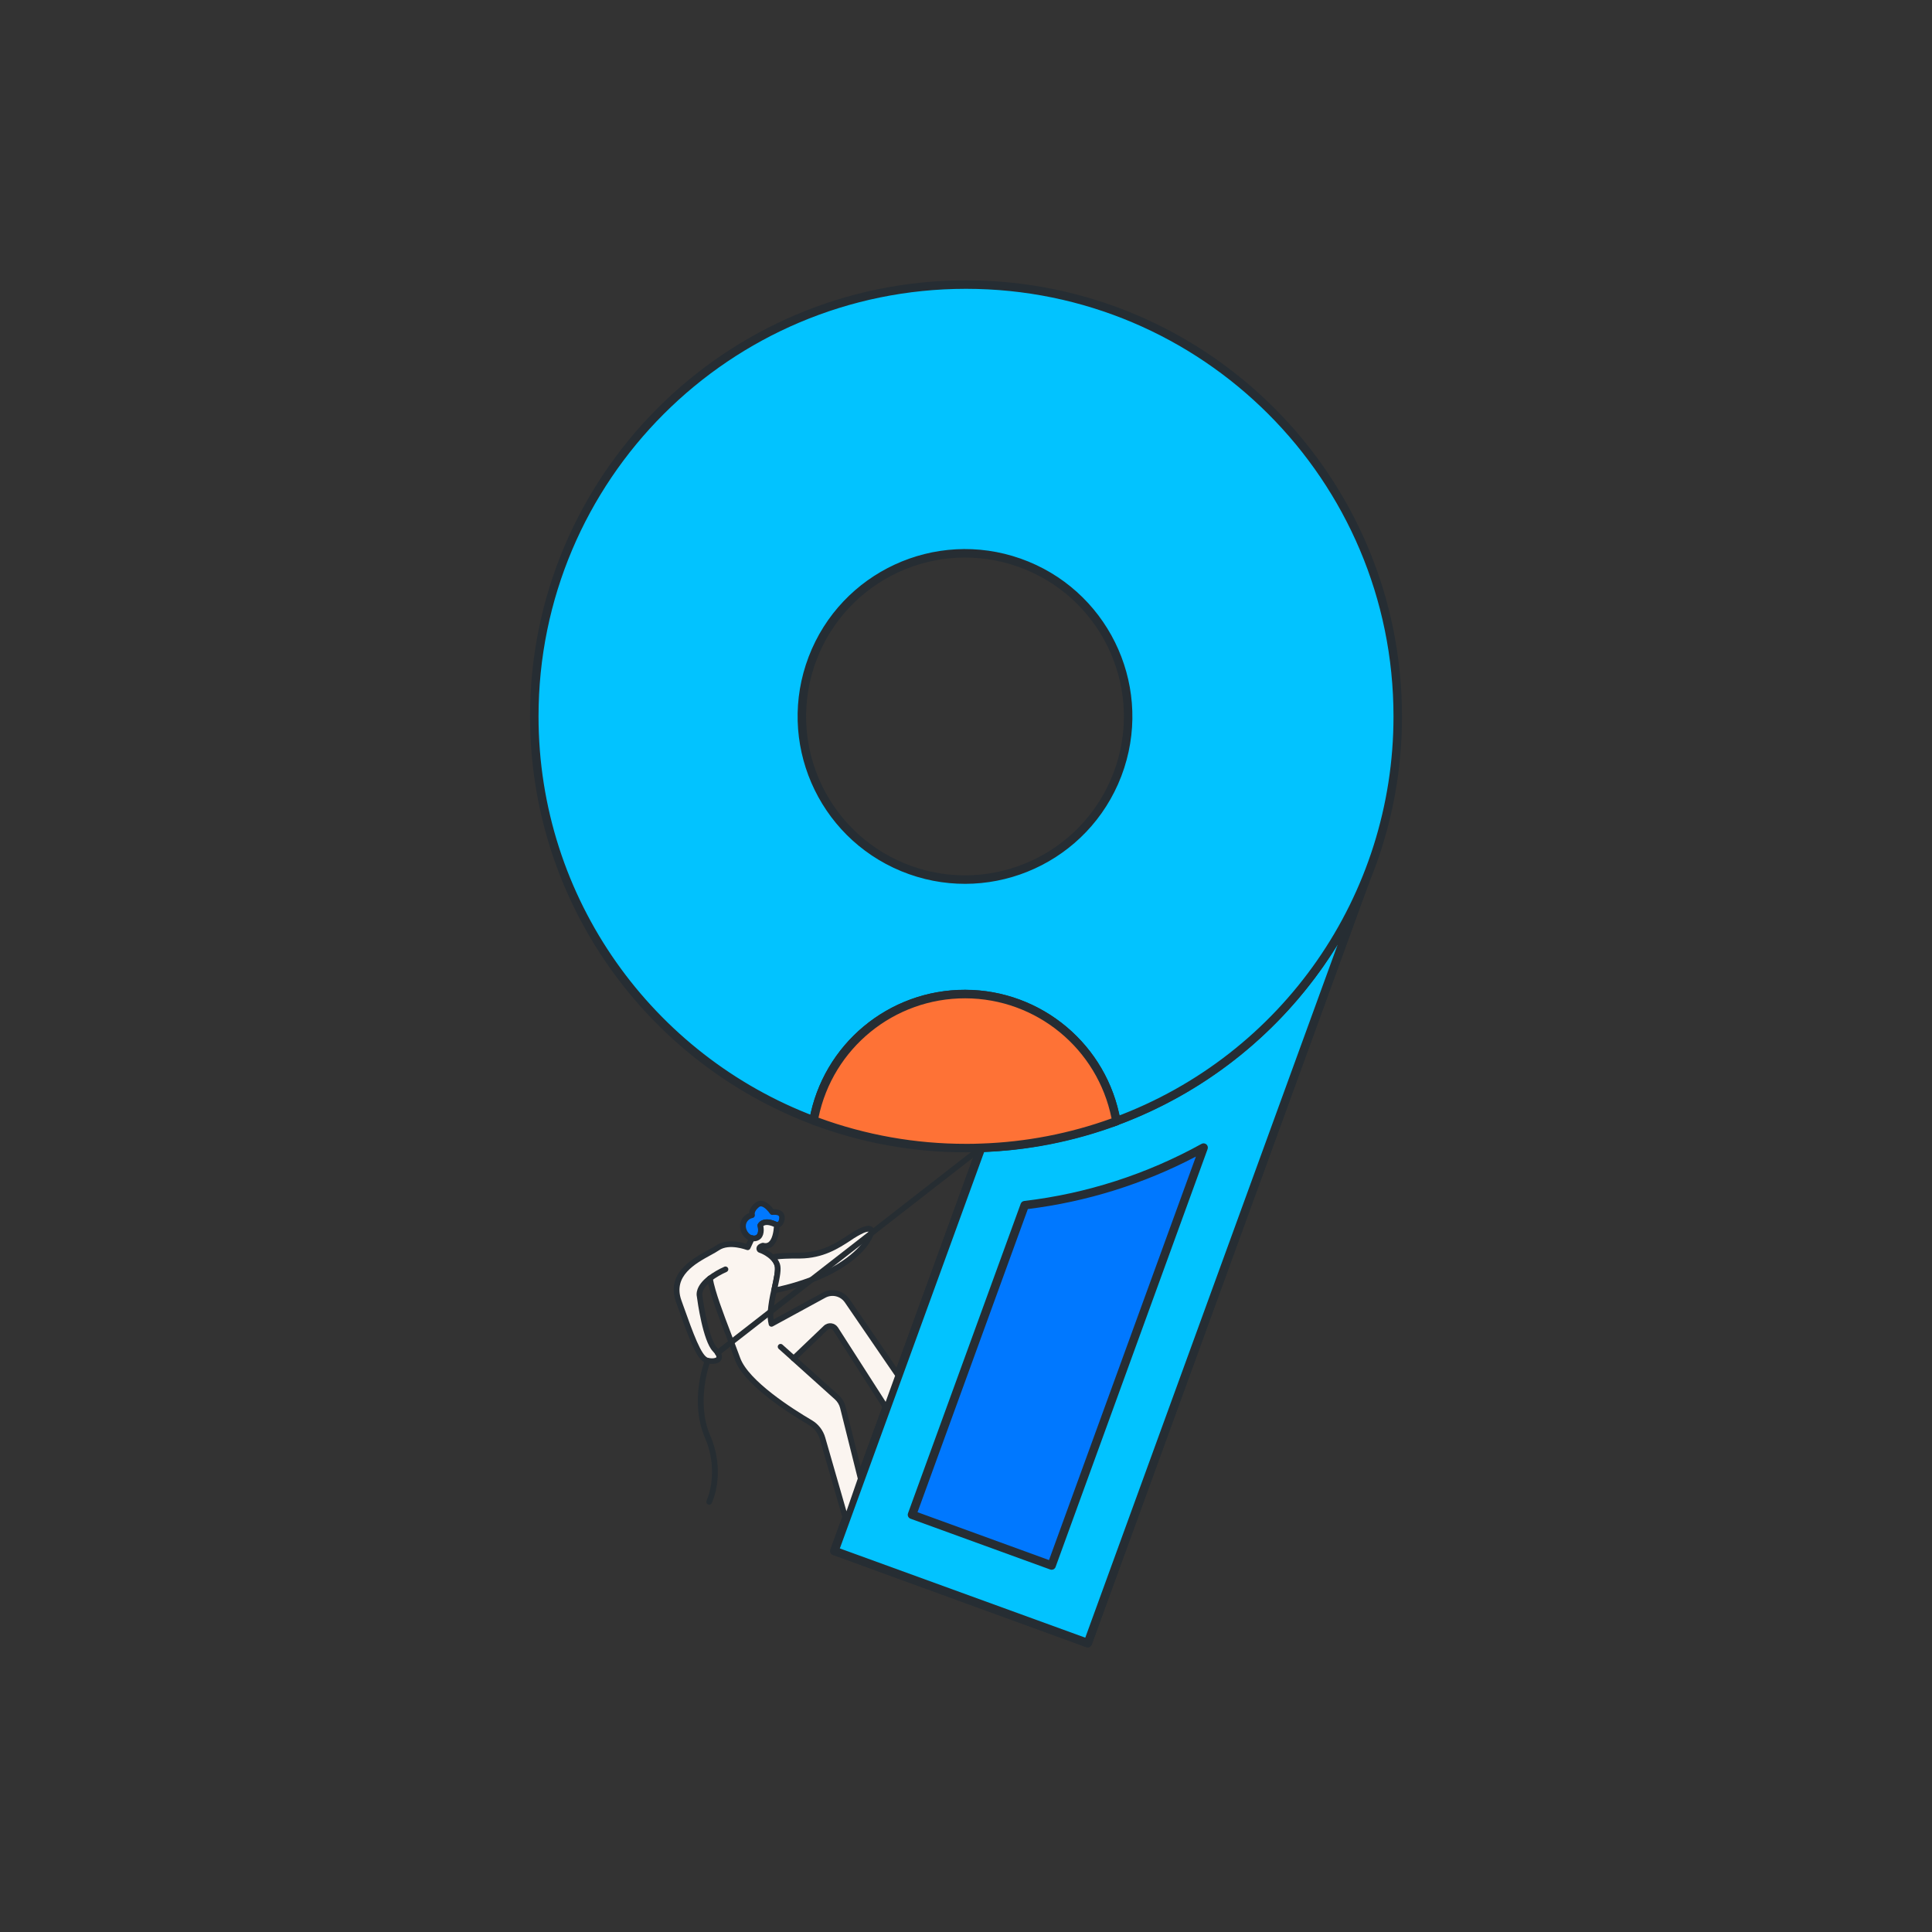 <?xml version="1.0" standalone="no"?><!DOCTYPE svg PUBLIC "-//W3C//DTD SVG 1.1//EN" "http://www.w3.org/Graphics/SVG/1.1/DTD/svg11.dtd"><svg height="1024" node-id="1" sillyvg="true" template-height="1024" template-width="1024" version="1.1" viewBox="0 0 1024 1024" width="1024" xmlns="http://www.w3.org/2000/svg" xmlns:xlink="http://www.w3.org/1999/xlink"><rect x="0" y="0" width="1024" height="1024" fill="#333333" stroke="none"/><defs node-id="30"></defs><path d="M 723.58 467.00 L 576.58 870.92 L 442.26 822.00 L 520.00 608.36 C 612.00 605.19 690.22 547.72 723.58 467.00 Z" fill="#02c3ff" fill-rule="nonzero" node-id="32" stroke="none" target-height="403.92" target-width="281.32" target-x="442.26" target-y="467"></path><path d="M 576.56 873.17 C 576.30 873.17 576.04 873.13 575.79 873.04 L 441.49 824.15 C 440.93 823.95 440.47 823.53 440.22 822.99 C 439.97 822.45 439.94 821.83 440.14 821.27 L 517.91 607.59 C 518.22 606.74 519.01 606.16 519.91 606.11 C 608.70 602.91 687.46 548.20 721.46 466.11 C 721.94 465.01 723.21 464.48 724.34 464.92 C 725.46 465.35 726.04 466.60 725.65 467.74 L 578.65 871.66 C 578.33 872.55 577.50 873.15 576.56 873.17 Z M 445.14 820.70 L 575.22 868.00 L 709.00 500.62 C 668.67 566.10 598.47 607.29 521.63 610.55 Z" fill="#262d33" fill-rule="nonzero" node-id="34" stroke="none" target-height="408.689" target-width="286.098" target-x="439.941" target-y="464.481"></path><path d="M 723.58 467.00 L 576.58 870.92 L 442.26 822.00 L 520.00 608.36 C 612.00 605.19 690.22 547.72 723.58 467.00 Z" fill="#02c3ff" fill-rule="nonzero" node-id="36" stroke="none" target-height="403.92" target-width="281.32" target-x="442.26" target-y="467"></path><path d="M 576.56 873.17 C 576.30 873.17 576.04 873.13 575.79 873.04 L 441.49 824.15 C 440.93 823.95 440.47 823.53 440.22 822.99 C 439.97 822.45 439.94 821.83 440.14 821.27 L 517.91 607.59 C 518.22 606.74 519.01 606.16 519.91 606.11 C 608.70 602.91 687.46 548.20 721.46 466.11 C 721.94 465.01 723.21 464.48 724.34 464.92 C 725.46 465.35 726.04 466.60 725.65 467.74 L 578.65 871.66 C 578.33 872.55 577.50 873.15 576.56 873.17 Z M 445.14 820.70 L 575.22 868.00 L 709.00 500.62 C 668.67 566.10 598.47 607.29 521.63 610.55 Z" fill="#262d33" fill-rule="nonzero" node-id="38" stroke="none" target-height="408.689" target-width="286.098" target-x="439.941" target-y="464.481"></path><path d="M 483.42 802.84 L 543.14 638.77 C 576.44 634.82 608.65 624.46 638.00 608.24 L 557.37 829.76 Z" fill="#0078ff" fill-rule="nonzero" node-id="40" stroke="none" target-height="221.52" target-width="154.58" target-x="483.42" target-y="608.24"></path><path d="M 557.37 832.00 C 557.11 832.00 556.85 831.95 556.60 831.86 L 482.60 804.95 C 481.44 804.52 480.84 803.24 481.26 802.07 L 541.00 638.00 C 541.29 637.20 542.01 636.64 542.85 636.54 C 575.85 632.64 607.78 622.36 636.85 606.27 C 637.67 605.82 638.69 605.93 639.40 606.54 C 640.11 607.14 640.37 608.13 640.06 609.01 L 559.48 830.53 C 559.28 831.09 558.86 831.55 558.32 831.80 C 558.02 831.93 557.70 832.00 557.37 832.00 Z M 486.31 801.50 L 556.00 826.87 L 633.86 613.00 C 606.08 627.56 575.91 636.98 544.78 640.82 Z" fill="#262d33" fill-rule="nonzero" node-id="42" stroke="none" target-height="226.18" target-width="159.535" target-x="480.837" target-y="605.823"></path><path d="M 512.00 150.83 C 385.63 150.83 283.18 253.29 283.18 379.67 C 283.18 477.62 344.71 561.18 431.18 593.84 C 438.21 554.98 472.09 526.74 511.58 526.84 C 551.08 526.94 584.82 555.34 591.65 594.24 C 681.39 560.99 740.91 475.37 740.83 379.67 C 740.83 253.29 638.38 150.83 512.00 150.83 Z M 593.72 406.35 C 592.80 409.21 591.73 412.01 590.51 414.75 C 571.52 457.60 521.85 477.52 478.52 459.66 C 435.19 441.79 413.98 392.65 430.72 348.87 C 447.45 305.09 496.02 282.62 540.22 298.20 C 584.42 313.79 608.15 361.76 593.72 406.35 Z" fill="#02c3ff" fill-rule="nonzero" node-id="44" stroke="#262d33" stroke-linecap="butt" stroke-width="4.5" target-height="443.41" target-width="457.735" target-x="283.18" target-y="150.83"></path><path d="M 591.67 594.24 C 568.70 602.78 544.49 607.55 520.00 608.36 C 517.33 608.45 514.66 608.51 512.00 608.51 C 484.41 608.54 457.05 603.57 431.23 593.84 L 431.23 593.84 C 438.26 554.98 472.14 526.74 511.63 526.84 C 551.13 526.94 584.87 555.34 591.70 594.24 Z" fill="#fe7236" fill-rule="nonzero" node-id="46" stroke="none" target-height="81.796" target-width="160.47" target-x="431.23" target-y="526.744"></path><path d="M 512.00 610.76 C 484.16 610.81 456.54 605.81 430.48 596.00 C 430.09 595.87 429.74 595.64 429.48 595.32 C 429.05 594.81 428.87 594.14 428.99 593.48 C 436.21 553.54 471.03 524.53 511.62 524.64 C 552.20 524.74 586.87 553.93 593.89 593.90 C 594.07 594.97 593.47 596.01 592.46 596.39 C 569.27 605.01 544.84 609.82 520.11 610.65 C 517.00 610.71 514.46 610.76 512.00 610.76 Z M 433.78 592.39 C 458.83 601.60 485.31 606.29 512.00 606.26 C 514.42 606.26 517.00 606.26 520.00 606.11 C 543.61 605.32 566.94 600.83 589.15 592.79 C 581.74 555.84 549.33 529.22 511.64 529.13 C 473.96 529.03 441.42 555.48 433.81 592.39 Z" fill="#262d33" fill-rule="nonzero" node-id="48" stroke="none" target-height="86.278" target-width="165.195" target-x="428.874" target-y="524.534"></path><path d="M 414.45 645.41 C 414.31 649.22 411.73 649.32 411.73 649.32 C 404.73 645.77 402.96 649.46 402.96 649.46 C 402.96 649.46 404.56 655.11 400.71 656.25 C 400.01 656.46 399.26 656.48 398.55 656.31 C 395.55 655.67 393.18 652.04 393.85 648.72 C 394.33 646.35 396.21 644.51 398.59 644.09 C 398.59 644.09 397.69 641.58 401.28 638.64 C 404.87 635.70 409.28 642.44 409.28 642.44 C 409.28 642.44 414.60 641.60 414.45 645.41 Z" fill="#0078ff" fill-rule="nonzero" node-id="50" stroke="none" target-height="20.78" target-width="21.42" target-x="393.18" target-y="635.7"></path><path d="M 399.50 657.93 C 399.06 657.93 398.63 657.87 398.20 657.77 C 394.34 656.94 391.56 652.48 392.38 648.43 C 392.85 645.93 394.60 643.86 397.00 643.00 C 397.09 641.64 397.75 639.60 400.31 637.50 C 401.33 636.65 402.66 636.29 403.97 636.50 C 406.66 636.91 408.97 639.56 409.97 640.91 C 411.61 640.75 413.26 641.20 414.58 642.19 C 415.51 643.03 416.00 644.26 415.90 645.51 C 415.75 649.61 413.12 650.81 411.74 650.86 C 411.48 650.88 411.23 650.82 411.00 650.70 C 406.93 648.62 405.17 649.36 404.54 649.87 C 405.05 652.47 404.85 656.62 401.08 657.73 C 400.57 657.87 400.03 657.94 399.50 657.93 Z M 403.26 639.40 C 402.89 639.41 402.54 639.55 402.26 639.80 C 399.64 641.95 400.03 643.57 400.05 643.63 C 400.17 644.05 400.10 644.51 399.86 644.88 C 399.64 645.24 399.27 645.49 398.86 645.57 C 397.10 645.91 395.73 647.28 395.38 649.03 C 394.89 651.42 396.68 654.36 398.92 654.85 C 399.39 654.98 399.89 654.98 400.36 654.85 C 402.72 654.15 401.58 649.95 401.57 649.90 C 401.47 649.55 401.51 649.17 401.67 648.84 C 402.27 647.78 403.25 646.99 404.42 646.64 C 406.42 645.96 409.00 646.35 411.98 647.78 C 412.34 647.61 412.98 647.06 412.98 645.40 L 412.98 645.40 C 413.05 645.04 412.93 644.66 412.67 644.40 C 411.98 643.79 410.25 643.82 409.57 643.93 C 408.99 644.02 408.41 643.76 408.08 643.27 C 407.18 641.92 405.16 639.68 403.56 639.43 Z" fill="#262d33" fill-rule="nonzero" node-id="52" stroke="none" target-height="21.646" target-width="24.437" target-x="391.56" target-y="636.29"></path><path d="M 411.73 650.77 C 411.34 650.78 410.96 650.63 410.68 650.36 C 410.39 650.09 410.23 649.71 410.23 649.32 L 410.23 649.22 C 410.23 648.39 410.90 647.72 411.73 647.72 C 412.56 647.72 413.23 648.39 413.23 649.22 C 413.24 650.06 412.57 650.75 411.73 650.77 Z" fill="#262d33" fill-rule="nonzero" node-id="54" stroke="none" target-height="3.061" target-width="3.006" target-x="410.23" target-y="647.72"></path><path d="M 437.64 703.77 L 420.64 720.00 L 443.42 740.49 C 445.05 741.95 446.21 743.87 446.74 746.00 L 456.17 783.74 L 448.49 805.94 L 435.89 762.33 C 434.89 758.85 432.59 755.88 429.47 754.04 C 419.14 747.95 395.42 732.87 390.86 720.17 C 389.86 717.32 388.73 714.36 387.59 711.39 C 382.88 698.99 377.75 686.15 376.24 677.58 C 369.55 682.76 370.75 686.81 370.75 686.81 C 370.75 686.81 373.75 709.81 378.82 715.14 C 383.89 720.47 379.73 722.14 375.02 721.19 C 370.31 720.24 365.81 706.71 359.71 689.67 C 353.61 672.63 374.00 665.72 380.21 661.44 C 386.42 657.16 396.28 661.10 396.28 661.10 L 398.53 656.31 C 399.24 656.48 399.99 656.46 400.69 656.25 C 404.54 655.11 402.94 649.46 402.94 649.46 C 402.94 649.46 404.75 645.77 411.71 649.32 C 411.71 650.58 411.26 662.01 404.36 660.20 C 404.36 660.20 401.54 660.90 402.68 662.42 C 405.25 663.32 407.60 664.75 409.57 666.63 C 409.60 666.69 409.66 666.74 409.72 666.77 C 410.69 667.77 411.43 668.97 411.91 670.28 C 412.81 672.95 411.52 678.21 410.24 683.99 C 409.35 687.68 408.73 691.43 408.40 695.21 C 408.22 697.38 408.38 699.56 408.88 701.67 L 436.69 686.52 C 440.96 684.21 446.29 685.50 449.02 689.52 L 476.13 729.00 L 469.80 746.38 L 442.87 704.38 C 442.32 703.52 441.41 702.96 440.40 702.84 C 439.39 702.72 438.37 703.06 437.64 703.77 Z" fill="#fbf5f0" fill-rule="nonzero" node-id="56" stroke="none" target-height="160.17" target-width="122.52" target-x="353.61" target-y="645.77"></path><path d="M 448.51 807.44 L 448.51 807.44 C 447.86 807.42 447.29 806.98 447.11 806.35 L 434.51 762.75 C 433.62 759.63 431.56 756.97 428.77 755.33 C 416.07 747.85 394.07 733.39 389.51 720.68 C 388.51 717.84 387.39 714.89 386.25 711.93 L 384.65 707.72 C 380.92 697.97 377.09 687.94 375.34 680.39 C 371.73 683.92 372.25 686.39 372.26 686.39 L 372.26 686.59 C 373.06 692.85 376.02 710.00 379.92 714.08 C 382.46 716.73 383.25 718.98 382.26 720.78 C 381.03 723.02 377.57 723.21 374.74 722.63 C 369.74 721.63 366.11 711.98 359.55 693.63 L 358.32 690.17 C 352.83 674.85 366.87 667.17 375.26 662.60 C 376.93 661.68 378.38 660.89 379.38 660.20 C 384.81 656.46 392.45 658.26 395.51 659.20 L 397.19 655.63 C 397.50 654.99 398.21 654.65 398.90 654.81 C 399.36 654.94 399.84 654.94 400.30 654.81 C 402.65 654.11 401.53 649.91 401.51 649.87 C 401.41 649.51 401.45 649.13 401.61 648.80 C 402.21 647.74 403.19 646.95 404.36 646.60 C 406.51 645.89 409.22 646.35 412.42 647.99 C 412.93 648.25 413.25 648.78 413.23 649.36 C 413.18 651.36 412.75 658.09 409.17 660.77 C 408.06 661.61 406.68 662.00 405.30 661.87 C 407.28 662.80 409.09 664.05 410.66 665.58 L 410.66 665.58 C 410.72 665.63 410.78 665.68 410.83 665.74 C 411.94 666.88 412.80 668.25 413.35 669.74 C 414.35 672.62 413.25 677.43 412.01 683.01 L 411.73 684.26 C 410.85 687.88 410.25 691.55 409.91 695.26 C 409.82 696.62 409.85 697.98 409.99 699.33 L 435.99 685.17 C 440.92 682.46 447.11 683.94 450.28 688.59 L 477.36 728.10 C 477.64 728.50 477.70 729.00 477.54 729.46 L 471.21 746.85 C 471.02 747.39 470.53 747.78 469.96 747.85 C 469.39 747.91 468.84 747.64 468.53 747.17 L 441.61 705.17 C 441.30 704.69 440.79 704.36 440.22 704.30 C 439.65 704.23 439.08 704.42 438.67 704.82 L 422.86 720.00 L 444.45 739.41 C 446.30 741.07 447.61 743.25 448.21 745.67 L 457.65 783.41 C 457.73 783.69 457.73 783.98 457.65 784.26 L 449.97 806.46 C 449.74 807.07 449.16 807.46 448.51 807.44 Z M 376.26 676.08 C 376.44 676.08 376.63 676.12 376.80 676.18 C 377.29 676.37 377.64 676.80 377.73 677.32 C 379.05 684.78 383.30 695.90 387.41 706.65 L 389.01 710.86 C 390.16 713.86 391.25 716.80 392.29 719.66 C 396.70 731.93 420.29 746.88 430.29 752.75 C 433.74 754.78 436.29 758.07 437.39 761.92 L 448.64 801.00 L 454.64 783.69 L 445.31 746.38 C 444.86 744.54 443.86 742.89 442.45 741.63 L 419.66 721.14 C 419.35 720.86 419.17 720.47 419.17 720.05 C 419.16 719.63 419.33 719.23 419.63 718.94 L 436.63 702.71 L 436.63 702.71 C 437.69 701.69 439.15 701.20 440.62 701.38 C 442.08 701.56 443.38 702.38 444.17 703.62 L 469.42 743.00 L 474.42 729.19 L 447.80 690.33 C 445.50 686.95 441.01 685.87 437.43 687.84 L 409.61 703.00 C 409.21 703.22 408.72 703.24 408.30 703.06 C 407.88 702.88 407.57 702.51 407.45 702.07 C 406.90 699.80 406.73 697.46 406.92 695.13 C 407.26 691.27 407.89 687.44 408.80 683.68 L 409.08 682.42 C 410.08 677.71 411.21 672.85 410.51 670.77 C 410.13 669.72 409.53 668.75 408.76 667.94 C 408.64 667.84 408.53 667.73 408.44 667.61 C 406.65 665.95 404.54 664.67 402.24 663.86 C 401.95 663.76 401.69 663.58 401.50 663.33 C 400.95 662.67 400.79 661.76 401.07 660.95 C 401.59 659.46 403.46 658.89 404.02 658.75 C 404.26 658.69 404.52 658.69 404.76 658.75 C 405.64 659.06 406.62 658.92 407.37 658.37 C 409.26 656.96 410.00 652.96 410.19 650.24 C 406.73 648.69 405.19 649.35 404.59 649.83 C 405.10 652.43 404.90 656.58 401.13 657.69 C 400.58 657.84 400.02 657.92 399.45 657.93 L 397.66 661.74 C 397.32 662.46 396.48 662.78 395.74 662.49 C 395.65 662.49 386.54 658.92 381.08 662.68 C 379.95 663.46 378.44 664.28 376.69 665.24 C 368.69 669.63 356.52 676.24 361.14 689.17 L 362.38 692.64 C 367.22 706.19 371.78 718.99 375.38 719.72 C 377.96 720.24 379.47 719.72 379.68 719.36 C 379.79 719.16 379.68 718.14 377.79 716.18 C 372.57 710.72 369.69 689.88 369.33 687.09 C 369.11 686.09 368.55 681.68 375.33 676.40 C 375.59 676.19 375.92 676.08 376.26 676.08 Z M 410.21 665.35 Z M 410.21 665.35 L 410.21 665.35 Z M 410.21 665.35 Z" fill="#262d33" fill-rule="nonzero" node-id="58" stroke="none" target-height="161.57" target-width="124.873" target-x="352.83" target-y="645.89"></path><path d="M 384.52 672.77 C 381.59 674.06 378.82 675.67 376.26 677.58" fill="#fbf5f0" fill-rule="nonzero" node-id="60" stroke="none" target-height="4.81" target-width="8.26" target-x="376.26" target-y="672.77"></path><path d="M 376.26 679.08 C 375.62 679.08 375.05 678.67 374.85 678.07 C 374.64 677.46 374.84 676.79 375.34 676.40 C 378.00 674.42 380.87 672.74 383.90 671.40 C 384.65 671.05 385.54 671.39 385.89 672.14 C 386.24 672.89 385.90 673.78 385.15 674.13 C 382.32 675.38 379.64 676.93 377.15 678.77 C 376.90 678.97 376.58 679.08 376.26 679.08 Z" fill="#262d33" fill-rule="nonzero" node-id="62" stroke="none" target-height="8.025" target-width="11.595" target-x="374.64" target-y="671.055"></path><path d="M 398.59 656.21 L 398.55 656.31" fill="#fbf5f0" fill-rule="nonzero" node-id="64" stroke="none" target-height="0.1" target-width="0.04" target-x="398.55" target-y="656.21"></path><path d="M 398.55 657.81 C 398.34 657.81 398.14 657.77 397.95 657.69 C 397.58 657.53 397.29 657.23 397.14 656.85 C 396.99 656.48 397.00 656.06 397.17 655.69 C 397.50 654.91 398.39 654.54 399.17 654.85 C 399.53 654.99 399.83 655.28 399.98 655.64 C 400.13 656.00 400.13 656.41 399.98 656.77 L 399.98 656.88 C 399.74 657.46 399.17 657.82 398.55 657.81 Z" fill="#262d33" fill-rule="nonzero" node-id="66" stroke="none" target-height="3.286" target-width="3.139" target-x="396.992" target-y="654.539"></path><path d="M 420.66 720.00 L 413.68 713.75" fill="#fbf5f0" fill-rule="nonzero" node-id="68" stroke="none" target-height="6.25" target-width="6.98" target-x="413.68" target-y="713.75"></path><path d="M 420.66 721.50 C 420.29 721.50 419.93 721.37 419.66 721.12 L 412.66 714.86 C 412.10 714.30 412.07 713.39 412.60 712.80 C 413.14 712.21 414.04 712.13 414.66 712.63 L 421.66 718.89 C 422.12 719.31 422.27 719.96 422.05 720.54 C 421.83 721.11 421.28 721.50 420.66 721.50 Z" fill="#262d33" fill-rule="nonzero" node-id="70" stroke="none" target-height="9.373" target-width="10.2" target-x="412.073" target-y="712.132"></path><path d="M 461.64 653.81 C 461.18 655.09 460.56 656.31 459.81 657.44 C 459.81 657.44 453.67 669.24 430.24 678.23 C 423.74 680.68 417.05 682.60 410.24 683.99 C 411.52 678.21 412.81 672.99 411.91 670.28 C 411.43 668.97 410.69 667.77 409.72 666.77 L 409.57 666.63 C 409.51 666.32 410.77 665.63 423.97 665.46 C 440.86 665.30 449.71 655.02 457.24 652.01 C 461.82 650.18 462.24 651.86 461.64 653.81 Z" fill="#fbf5f0" fill-rule="nonzero" node-id="72" stroke="none" target-height="33.81" target-width="52.73" target-x="409.51" target-y="650.18"></path><path d="M 410.26 685.49 C 409.86 685.49 409.48 685.33 409.20 685.04 C 408.84 684.68 408.69 684.16 408.80 683.66 L 409.08 682.41 C 410.08 677.70 411.21 672.84 410.51 670.76 C 410.11 669.64 409.47 668.62 408.64 667.76 C 408.36 667.55 408.17 667.23 408.11 666.88 C 408.04 666.40 408.17 665.92 408.46 665.54 C 409.00 664.88 409.67 664.06 423.97 663.93 C 435.45 663.82 443.12 658.84 449.27 654.83 C 451.61 653.19 454.10 651.77 456.70 650.59 C 458.48 649.87 461.02 649.08 462.49 650.44 C 463.11 651.01 463.72 652.12 463.07 654.22 L 463.07 654.22 C 462.57 655.63 461.90 656.97 461.07 658.22 C 460.43 659.38 453.70 670.84 430.75 679.64 C 424.18 682.11 417.42 684.06 410.54 685.47 C 410.45 685.48 410.35 685.49 410.26 685.49 Z M 412.17 667.49 C 412.66 668.22 413.06 669.01 413.35 669.84 C 414.26 672.54 413.35 676.94 412.23 682.08 C 418.17 680.76 424.01 679.02 429.71 676.88 C 452.21 668.25 458.42 656.88 458.48 656.79 C 458.50 656.74 458.53 656.69 458.56 656.65 C 459.23 655.64 459.79 654.56 460.20 653.42 C 460.27 653.21 460.32 652.99 460.34 652.77 C 459.47 652.85 458.61 653.08 457.82 653.45 C 455.40 654.57 453.08 655.91 450.91 657.45 C 444.43 661.67 436.36 666.92 424.00 667.04 C 417.33 667.00 413.91 667.24 412.17 667.44 Z M 461.64 653.86 L 461.64 653.86 Z" fill="#262d33" fill-rule="nonzero" node-id="74" stroke="none" target-height="36.411" target-width="55.677" target-x="408.043" target-y="649.08"></path><path d="M 375.86 797.53 C 375.64 797.53 375.42 797.48 375.22 797.39 C 374.86 797.22 374.58 796.91 374.45 796.54 C 374.32 796.16 374.34 795.75 374.51 795.39 C 374.58 795.24 381.51 780.39 373.66 762.15 C 365.31 742.72 373.29 721.54 373.66 720.65 C 373.98 719.91 374.82 719.55 375.57 719.84 C 376.33 720.13 376.72 720.96 376.46 721.72 C 376.38 721.93 368.57 742.72 376.46 760.96 C 384.84 780.46 377.57 796.03 377.25 796.68 C 377.00 797.22 376.45 797.55 375.86 797.53 Z" fill="#262d32" fill-rule="nonzero" node-id="76" stroke="none" target-height="77.996" target-width="19.53" target-x="365.31" target-y="719.554"></path><path d="M 380.38 718.53 C 379.74 718.53 379.16 718.12 378.95 717.52 C 378.75 716.91 378.95 716.23 379.46 715.84 L 460.60 652.70 L 460.71 652.61 L 519.11 607.18 C 519.76 606.74 520.65 606.88 521.13 607.50 C 521.61 608.12 521.54 609.01 520.95 609.54 L 462.66 654.90 L 462.55 654.99 L 381.30 718.21 C 381.04 718.41 380.71 718.53 380.38 718.53 Z" fill="#262d32" fill-rule="nonzero" node-id="78" stroke="none" target-height="111.792" target-width="142.868" target-x="378.745" target-y="606.741"></path></svg>